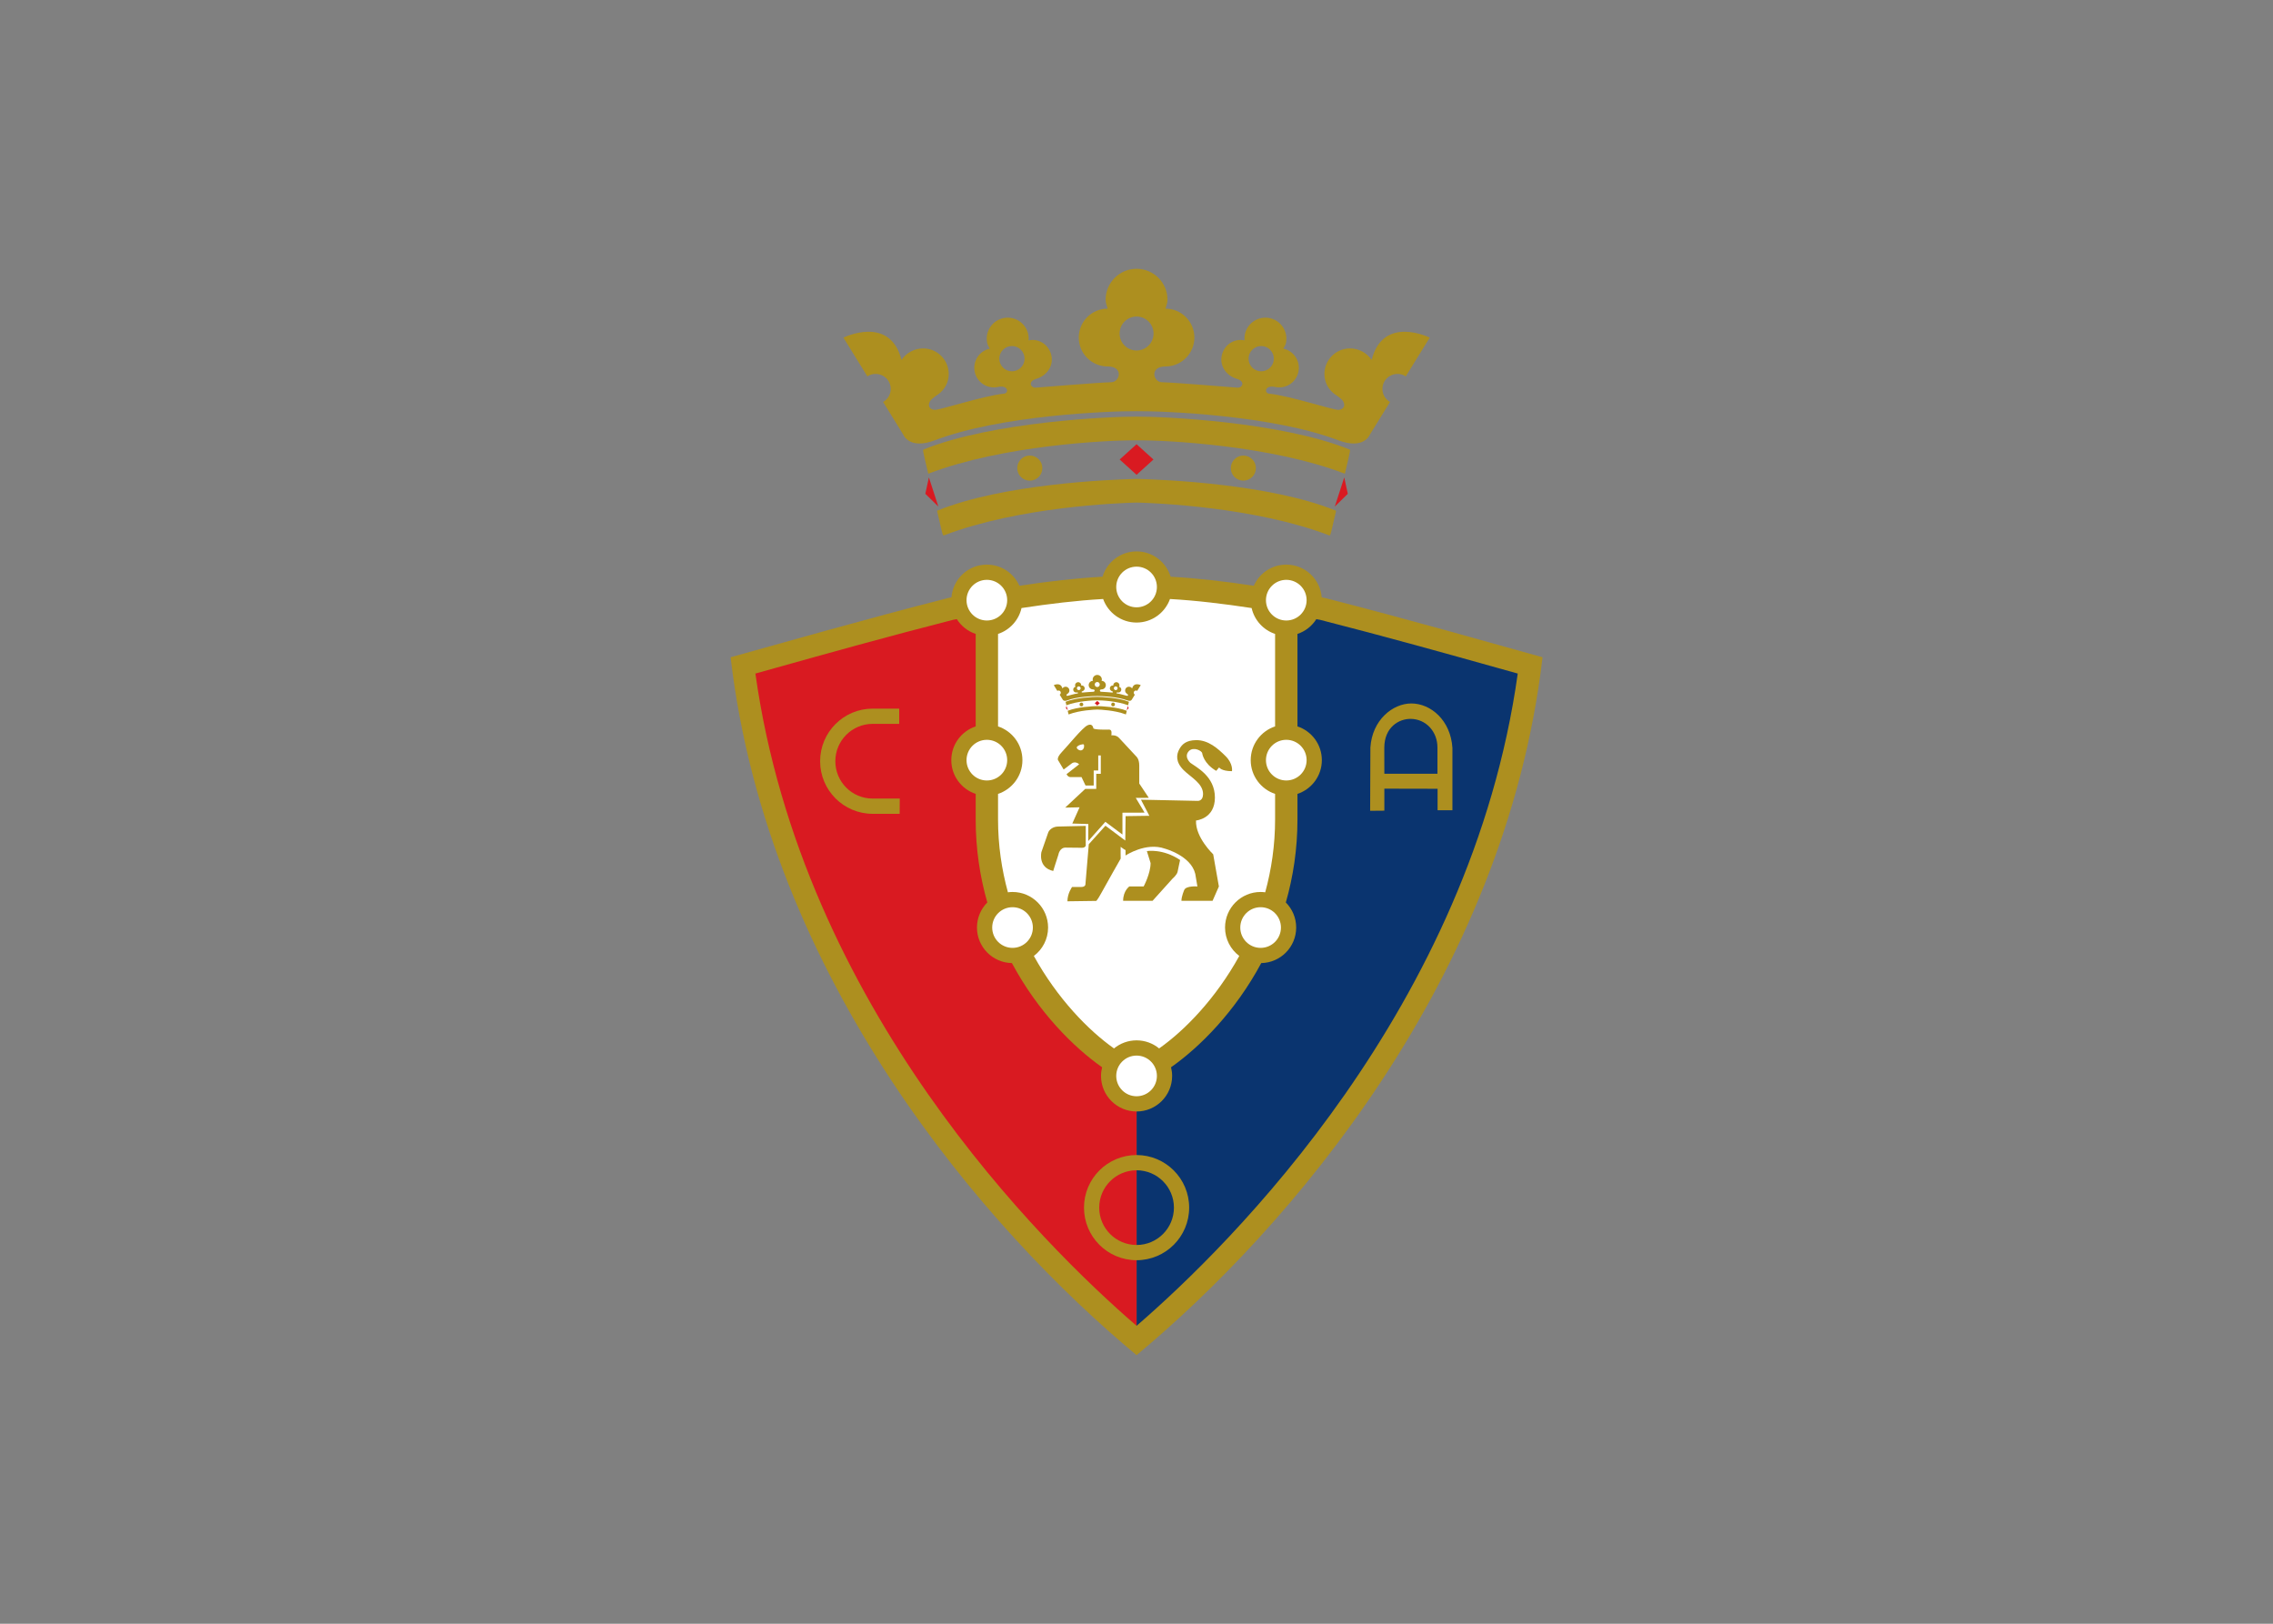 <svg clip-rule="evenodd" fill-rule="evenodd" stroke-linejoin="round" stroke-miterlimit="2" viewBox="0 0 560 400" xmlns="http://www.w3.org/2000/svg"><rect x="0" y="0" width="560" height="400" fill="#808080" stroke="none"/><g transform="matrix(1.879 0 0 1.879 179.061 65.338)"><g fill-rule="nonzero"><path d="m78.43 43.628c-.144-.027-.283-.052-.426-.078-.186-2.406-2.192-4.3-4.645-4.3-1.902 0-3.535 1.14-4.26 2.774-3.837-.581-7.467-.997-10.906-1.186-.578-1.919-2.356-3.318-4.463-3.318-2.108 0-3.887 1.399-4.464 3.318-3.439.189-7.069.605-10.905 1.186-.725-1.634-2.359-2.774-4.261-2.774-2.453 0-4.458 1.894-4.644 4.299-.144.027-.283.052-.427.078-11.291 2.883-21.726 5.888-28.529 7.77 4.922 42.274 33.497 75.105 53.229 91.495 19.732-16.39 48.307-49.221 53.23-91.495-6.803-1.882-17.239-4.887-28.529-7.769z" fill="#ad8f1f"/><path d="m101.03 52.785c-6.49-1.818-14.562-4.079-23.232-6.293-.166-.032-.334-.061-.5-.092-.57.902-1.441 1.595-2.473 1.937v12.124c1.856.615 3.197 2.362 3.197 4.425s-1.341 3.81-3.197 4.424v3.331c0 3.93-.572 7.569-1.525 10.904.838.843 1.356 2.004 1.356 3.287 0 2.548-2.043 4.614-4.58 4.659-3.423 6.383-8.079 11.032-11.829 13.66.091.363.145.742.145 1.134 0 2.575-2.087 4.663-4.662 4.663v28.099c12.348-10.664 43.855-41.768 49.978-85.514-1.337-.373-2.678-.748-2.678-.748z" fill="#0a346f"/><path d="m49.067 106.285c0-.392.053-.771.144-1.135-3.75-2.627-8.405-7.276-11.828-13.659-2.537-.045-4.581-2.111-4.581-4.659 0-1.283.519-2.445 1.357-3.288-.953-3.334-1.525-6.973-1.525-10.903v-3.331c-1.856-.615-3.197-2.362-3.197-4.424 0-2.063 1.341-3.81 3.197-4.425v-12.124c-1.032-.342-1.902-1.035-2.473-1.937-.167.03-.334.06-.5.091-8.67 2.215-16.742 4.476-23.233 6.294 0 0-1.341.374-2.677.748 6.122 43.746 37.63 74.85 49.978 85.514v-28.1c-2.575 0-4.662-2.087-4.662-4.662z" fill="#d91a21"/><path d="m35.565 48.337v12.124c1.857.615 3.197 2.362 3.197 4.425 0 2.062-1.34 3.809-3.197 4.424v3.331c0 3.406.483 6.605 1.296 9.572.198-.026.399-.044.604-.044 2.575 0 4.663 2.088 4.663 4.663 0 1.524-.735 2.874-1.867 3.725 3.08 5.579 7.142 9.75 10.509 12.125.805-.662 1.835-1.06 2.959-1.06s2.154.398 2.958 1.059c3.368-2.374 7.43-6.545 10.51-12.124-1.131-.851-1.867-2.201-1.867-3.725 0-2.575 2.088-4.663 4.663-4.663.205 0 .406.018.604.044.813-2.967 1.296-6.166 1.296-9.572v-3.331c-1.856-.615-3.197-2.362-3.197-4.424 0-2.063 1.341-3.81 3.197-4.425v-12.124c-1.536-.509-2.716-1.795-3.078-3.393-3.637-.553-7.247-.989-10.703-1.184-.647 1.798-2.362 3.086-4.383 3.086s-3.737-1.289-4.384-3.088c-3.446.194-7.058.631-10.701 1.186-.361 1.598-1.542 2.884-3.079 3.393z" fill="#fff"/><path d="m43.427 73.59c-.675.015-1.137.42-1.274.759l-.901 2.586s-.488 2.022 1.548 2.481c0 0 .356-1.162.678-2.135 0 0 .152-.929.928-.929l2.036.021s.485.072.623-.265l.002-2.601c0-.001-2.899.067-3.64.083z" fill="#ad8f1f"/><path d="m65.397 64.356c-1.027-1.017-2.265-2.116-3.871-2.093-1.28.019-1.842.523-2.211 1.221-.343.647-.519 1.606.578 2.703.943.943 2.554 1.743 2.554 3.139 0 .959-.71.9-.71.9l-7.432-.157 1.1 2.112-3.115.045-.041 3.204-2.6-1.949-2.184 2.429-.44 5.234s.033.372-.574.372h-1.179s-.608.833-.608 1.875l3.776-.052s.165-.105.674-1.042c.682-1.259 2.533-4.5 2.533-4.5s-.02-1.478-.005-1.548c0 0 .54.414.642.425v.714s2.673-1.792 5.169-.896c0 0 3.406.913 3.973 3.303l.28 1.651s-1.468-.121-1.724.456c0 0-.369.827-.369 1.422h4.084l.825-1.877-.745-4.217s-2.351-2.218-2.252-4.431c0 0 2.476-.204 2.476-3.008s-2.444-3.978-3.223-4.556c-.605-.604-.562-1.166-.173-1.554.6-.599 1.736-.007 1.736.327 0 0 .172 1.322 1.831 2.281l.382-.451s.289.494 1.685.494c.001 0 .185-.959-.842-1.976z" fill="#ad8f1f"/><path d="m55.08 76.809.488 1.572c0 1.357-.909 3.065-.909 3.065h-1.883s-.809.575-.809 1.877h3.863l2.629-2.92s.568-.47.652-.899c.121-.629.325-1.527.325-1.527-2.28-1.528-4.356-1.168-4.356-1.168z" fill="#ad8f1f"/><path d="m55.333 69.826-1.252-1.876v-2.35c0-.894-.384-1.192-.384-1.192s-1.889-2.021-2.273-2.444c-.355-.392-.923-.34-1.005-.331.012-.022.025-.104.025-.374 0-.47-.425-.376-.425-.376s-1.96.047-1.96-.188c0 0-.085-.705-.766-.376s-2.486 2.585-3.338 3.478c-.851.893-.468 1.175-.468 1.175l.681 1.145 1.102-.833s.434-.31.934.143l-1.657 1.295c.213.423.516.382.516.382h1.448l.527 1.107h1.07v-1.974h.596v-1.97h.335v2.413h-.596v1.975h-1.448l-2.623 2.453 1.885-.041-.956 2.129 2.104.062-.015 2.237 2.25-2.525 2.236 1.67v-2.865l2.902-.01-1.154-1.93z" fill="#ad8f1f"/><path d="m46.375 62.867c-.241.069-.398.202-.438.243-.196.195.202.499.452.499s.453-.223.453-.499.045-.386-.467-.243z" fill="#fff"/><path d="m72.299 85.892-.329-.297-.328.297.328.297z" fill="#d91a21" transform="translate(-23.397 -28.472)"/></g><circle cx="50.65" cy="57.587" fill="#ad8f1f" r=".244"/><circle cx="46.497" cy="57.587" fill="#ad8f1f" r=".244"/><path d="m75.824 86.806.184-.565.07.318z" fill="#d91a21" fill-rule="nonzero" transform="translate(-23.397 -28.472)"/><path d="m68.116 86.806-.184-.565-.07.318z" fill="#d91a21" fill-rule="nonzero" transform="translate(-23.397 -28.472)"/><path d="m48.575 57.8c-.588.015-2.6.104-3.862.613l-.015.006.003.016c.104.447.106.448.116.454l.008.003.008-.003c1.448-.552 3.369-.626 3.741-.636.371.01 2.292.084 3.741.636l.007.003.008-.003c.011-.006.012-.006.115-.455l.004-.015-.015-.007c-1.261-.508-3.273-.597-3.859-.612z" fill="#ad8f1f" fill-rule="nonzero"/><path d="m52.711 57.228c-1.343-.541-3.64-.642-4.137-.638-.496-.004-2.794.097-4.138.638-.018.008-.018.008.085.443l.005.021.021-.007c1.408-.538 3.43-.646 4.027-.642h.001c.597-.004 2.619.104 4.026.642l.02.007.005-.021c.103-.436.103-.436.085-.443z" fill="#ad8f1f" fill-rule="nonzero"/><path d="m53.145 55.484c-.092-.135-.247-.224-.421-.224-.275 0-.498.223-.498.498 0 .164.079.301.201.391 0 0 .139.087.168.145.042.088.002.147-.086.162-.089.014-.931-.271-1.358-.316-.097-.01-.088-.173.118-.13.206.044.408-.087.452-.294.044-.205-.088-.407-.294-.451.019-.034.042-.07.051-.109.047-.221-.094-.437-.314-.485-.22-.046-.437.095-.484.315-.008.04-.01.079-.007.118-.206-.044-.399.09-.443.296-.043.206.092.391.293.452.174.051.108.178.012.172-.07-.005-1.168-.098-1.479-.106-.162-.015-.231-.306.08-.306.31 0 .561-.252.561-.563 0-.31-.251-.562-.561-.562.016-.055.04-.112.04-.172 0-.333-.27-.602-.602-.602-.333 0-.602.269-.602.602 0 .059.023.117.04.172-.31 0-.562.252-.562.562s.252.563.562.563.241.291.079.306c-.311.008-1.409.101-1.478.106-.096.006-.162-.121.011-.172.202-.061.338-.246.294-.452s-.238-.34-.444-.296c.003-.039.002-.078-.006-.118-.047-.22-.264-.361-.484-.315-.22.048-.362.264-.315.485.009.039.032.075.051.109-.206.044-.337.246-.293.451.043.207.246.338.451.294.206-.043.215.12.118.13-.426.045-1.268.33-1.357.316-.089-.015-.129-.074-.086-.162.029-.058.168-.145.168-.145.122-.09.2-.227.2-.391 0-.275-.223-.498-.498-.498-.173 0-.329.089-.42.224-.225-.883-1.129-.433-1.129-.433l.465.754c.106-.076.268-.064.369.036.114.115.114.299 0 .413-.019.019-.04.035-.063.048l.394.636s.114.298.614.108c1.268-.483 3.36-.569 3.921-.565.56-.005 2.651.082 3.92.565.5.19.614-.108.614-.108l.393-.636c-.022-.013-.043-.029-.062-.048-.114-.114-.114-.298 0-.413.1-.1.263-.112.368-.036l.466-.754s-.904-.45-1.128.433zm-6.994.222c-.136 0-.246-.111-.246-.246 0-.136.11-.246.246-.246.135 0 .245.11.245.246 0 .135-.11.246-.245.246zm2.423-.405c-.182 0-.331-.148-.331-.33 0-.183.148-.331.331-.331.182 0 .33.148.33.331 0 .182-.148.33-.33.33zm2.177.159c0-.136.11-.246.245-.246.136 0 .246.11.246.246 0 .135-.11.246-.246.246-.135 0-.245-.111-.245-.246z" fill="#ad8f1f" fill-rule="nonzero"/><path d="m79.341 53.943-2.215-2.005-2.216 2.005 2.216 2.005z" fill="#d91a21" fill-rule="nonzero" transform="translate(-23.397 -28.472)"/><circle cx="67.729" cy="26.598" fill="#ad8f1f" r="1.645"/><circle cx="39.729" cy="26.598" fill="#ad8f1f" r="1.646"/><path d="m104.355 56.295-1.238 3.813 1.706-1.668z" fill="#d91a21" fill-rule="nonzero" transform="translate(-23.397 -28.472)"/><path d="m51.135 60.108-1.239-3.813-.468 2.145z" fill="#d91a21" fill-rule="nonzero" transform="translate(-23.397 -28.472)"/><path d="m53.736 28.011c-3.965.101-17.535.699-26.05 4.129l-.121.049.029.127c.698 3.034.705 3.038.795 3.081l.059.029.062-.023c9.744-3.717 22.712-4.225 25.222-4.289 2.509.064 15.473.572 25.217 4.289l.061.023.06-.028c.09-.043.097-.047.795-3.082l.029-.127-.121-.049c-8.516-3.43-22.083-4.028-26.037-4.129z" fill="#ad8f1f" fill-rule="nonzero"/><path d="m81.647 24.153c-9.065-3.652-24.565-4.33-27.916-4.302-3.35-.028-18.855.65-27.916 4.3-.139.061-.139.061.561 3.016l.041.169.162-.062c9.516-3.629 23.132-4.351 27.151-4.318h.003c4.018-.033 17.631.689 27.146 4.318l.163.062.039-.169c.701-2.955.701-2.955.566-3.014z" fill="#ad8f1f" fill-rule="nonzero"/><path d="m84.551 12.412c-.619-.907-1.666-1.506-2.836-1.506-1.853 0-3.357 1.502-3.357 3.356 0 1.101.53 2.03 1.348 2.641 0 0 .943.585 1.135.977.287.586.02.986-.58 1.083-.599.096-6.277-1.819-9.153-2.128-.656-.062-.594-1.168.795-.873 1.388.295 2.752-.591 3.047-1.98.295-1.388-.591-2.752-1.979-3.048.125-.228.285-.466.342-.734.316-1.486-.633-2.947-2.119-3.264-1.487-.315-2.948.634-3.265 2.12-.056.267-.064.534-.044.793-1.388-.294-2.694.608-2.989 1.996s.618 2.644 1.979 3.048c1.171.348.723 1.204.078 1.16-.469-.031-7.875-.655-9.969-.718-1.093-.094-1.56-2.063.534-2.063s3.79-1.697 3.79-3.79c0-2.094-1.696-3.791-3.79-3.791.111-.368.269-.76.269-1.164 0-2.242-1.816-4.06-4.058-4.06s-4.057 1.818-4.057 4.06c0 .404.157.796.268 1.164-2.094 0-3.791 1.697-3.791 3.791 0 2.093 1.697 3.79 3.791 3.79 2.093 0 1.627 1.969.533 2.063-2.094.063-9.5.687-9.968.718-.645.044-1.093-.812.078-1.16 1.36-.404 2.274-1.659 1.979-3.048-.295-1.388-1.601-2.29-2.989-1.996.02-.259.012-.526-.045-.793-.316-1.486-1.777-2.435-3.264-2.12-1.486.317-2.435 1.778-2.119 3.264.057.268.216.506.342.734-1.388.296-2.274 1.66-1.979 3.048.295 1.389 1.659 2.275 3.047 1.98 1.389-.295 1.451.811.794.873-2.875.309-8.553 2.224-9.153 2.128-.599-.097-.866-.497-.579-1.083.193-.392 1.134-.977 1.134-.977.819-.611 1.349-1.54 1.349-2.641 0-1.853-1.503-3.356-3.357-3.356-1.17 0-2.217.599-2.836 1.506-1.517-5.951-7.613-2.918-7.613-2.918l3.14 5.082c.711-.51 1.808-.428 2.483.247.769.769.769 2.015 0 2.784-.128.129-.27.235-.42.32l2.651 4.294s.77 2.009 4.145.724c8.55-3.255 22.656-3.837 26.438-3.807 3.781-.031 17.883.552 26.434 3.807 3.375 1.285 4.144-.724 4.144-.724l2.652-4.294c-.151-.085-.292-.191-.42-.32-.769-.769-.769-2.015 0-2.784.675-.675 1.771-.757 2.483-.247l3.14-5.082c0 .001-6.096-3.033-7.613 2.918zm-47.162 1.495c-.915 0-1.656-.741-1.656-1.656 0-.914.741-1.656 1.656-1.656s1.656.742 1.656 1.656c0 .915-.741 1.656-1.656 1.656zm16.34-2.728c-1.23 0-2.226-.997-2.226-2.227 0-1.229.996-2.226 2.226-2.226s2.227.997 2.227 2.226c0 1.23-.997 2.227-2.227 2.227zm14.684 1.072c0-.914.742-1.656 1.657-1.656.914 0 1.656.742 1.656 1.656 0 .915-.742 1.656-1.656 1.656-.915 0-1.657-.741-1.657-1.656z" fill="#ad8f1f" fill-rule="nonzero"/><path d="m14.232 65.026c0-2.705 2.193-4.898 4.898-4.898l3.476.003v-1.995l-3.476-.005c-3.808 0-6.894 3.087-6.894 6.895 0 3.807 3.085 6.896 6.893 6.896h3.536l.013-2h-3.561c-2.705 0-4.885-2.191-4.885-4.896z" fill="#ad8f1f" fill-rule="nonzero"/><path d="m89.748 57.454c-2.415 0-5.133 2.153-5.36 5.779l-.034 8.294 1.863-.016v-2.887l6.98.015v2.818h1.946v-8.172c-.227-3.625-2.84-5.831-5.395-5.831zm3.432 9.212h-6.963l-.006-3.407c.006-2.682 1.908-3.816 3.498-3.783 1.974.04 3.471 1.661 3.471 3.756z" fill="#ad8f1f" fill-rule="nonzero"/><path d="m53.729 116.657c-3.808 0-6.894 3.087-6.894 6.895 0 3.807 3.086 6.894 6.894 6.894 3.807 0 6.895-3.087 6.895-6.894 0-3.808-3.088-6.895-6.895-6.895zm0 11.793c-2.705 0-4.898-2.193-4.898-4.898s2.193-4.898 4.898-4.898 4.898 2.193 4.898 4.898-2.193 4.898-4.898 4.898z" fill="#ad8f1f" fill-rule="nonzero"/><circle cx="53.729" cy="106.285" fill="#fff" r="2.666"/><circle cx="73.359" cy="64.885" fill="#fff" r="2.666"/><circle cx="34.099" cy="64.886" fill="#fff" r="2.666"/><circle cx="37.465" cy="86.832" fill="#fff" r="2.666"/><circle cx="73.359" cy="43.912" fill="#fff" r="2.666"/><circle cx="34.099" cy="43.912" fill="#fff" r="2.666"/><circle cx="53.729" cy="42.183" fill="#fff" r="2.666"/><circle cx="69.993" cy="86.832" fill="#fff" r="2.666"/></g></svg>